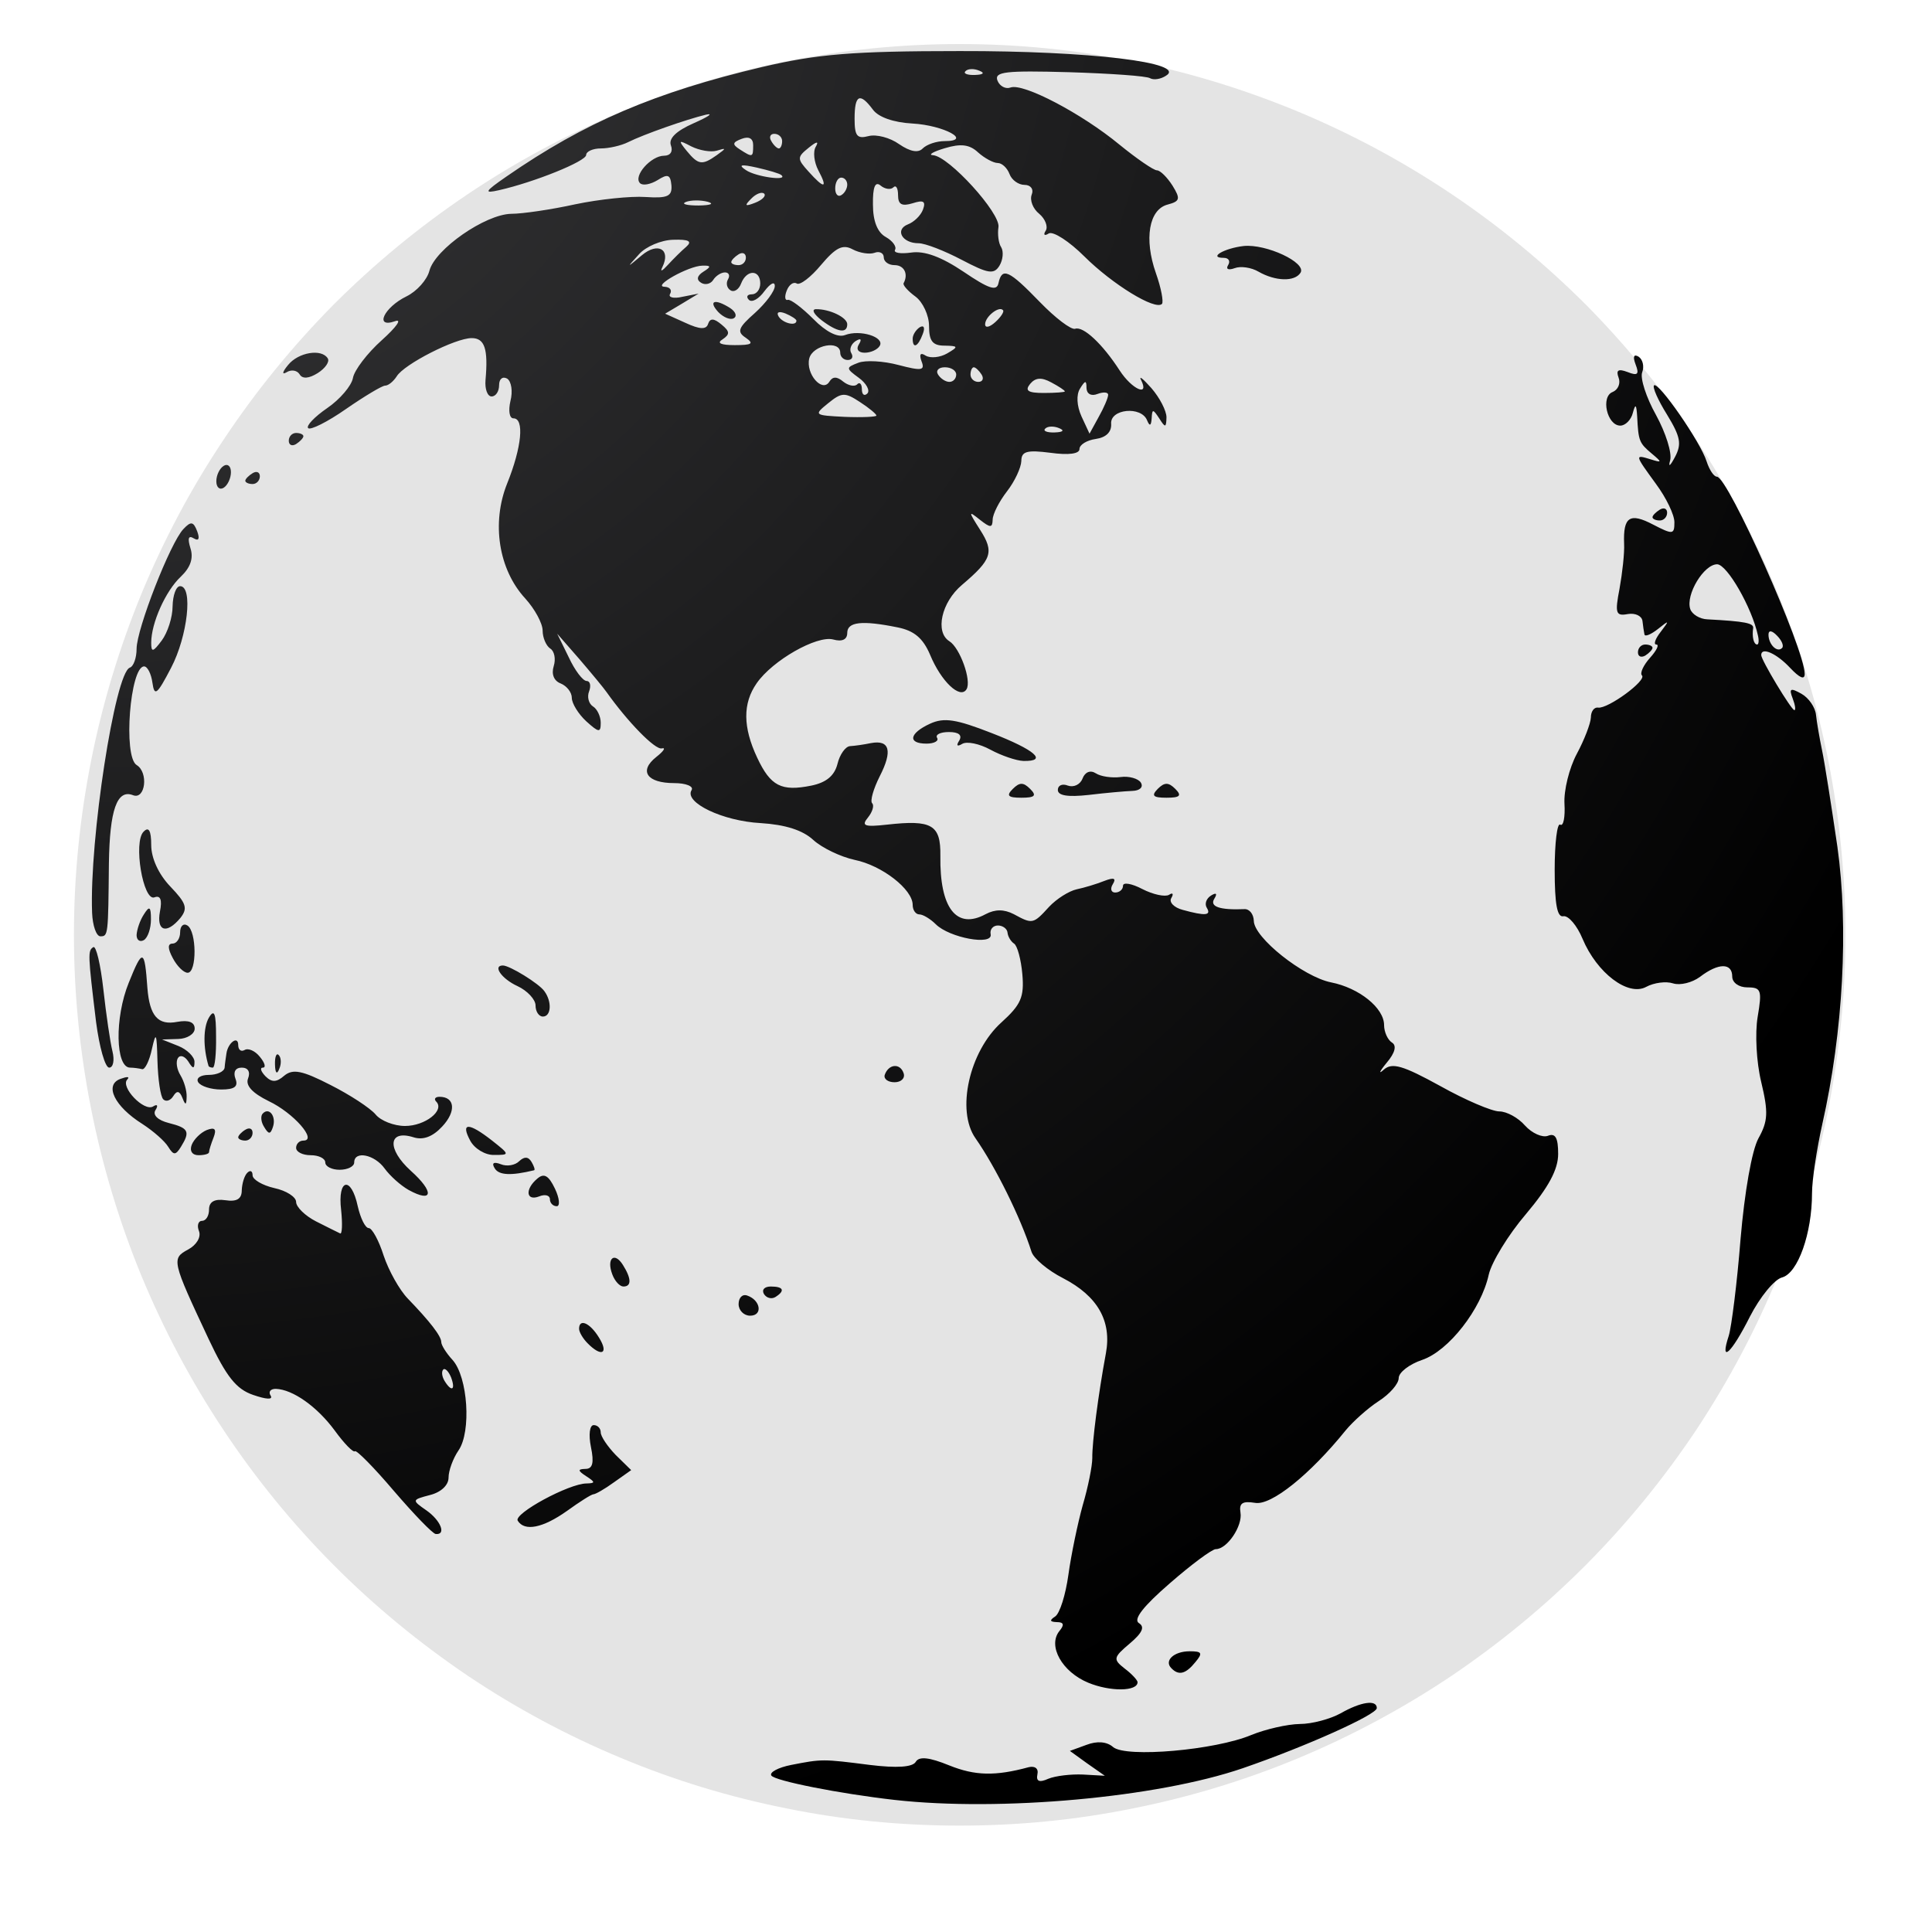 <svg xmlns="http://www.w3.org/2000/svg" xmlns:xlink="http://www.w3.org/1999/xlink" width="40" zoomAndPan="magnify" viewBox="0 0 30 30" height="40" preserveAspectRatio="xMidYMid meet" version="1.0"><defs><clipPath id="1268e7210f"><path d="M 1.129 0 L 28.707 0 L 28.707 29 L 1.129 29 Z M 1.129 0 " clip-rule="nonzero"/></clipPath><clipPath id="f4545e8011"><path d="M 1.129 0 L 28.707 0 L 28.707 29 L 1.129 29 Z M 1.129 0 " clip-rule="nonzero"/></clipPath><clipPath id="698fb9af5e"><path d="M 13.891 27.949 C 13.035 27.852 12.027 27.652 11.977 27.57 C 11.945 27.52 12.086 27.445 12.285 27.406 C 12.766 27.312 12.773 27.312 13.508 27.406 C 13.926 27.457 14.168 27.441 14.219 27.359 C 14.27 27.27 14.426 27.285 14.742 27.414 C 15.141 27.574 15.453 27.582 15.973 27.441 C 16.07 27.418 16.129 27.461 16.109 27.551 C 16.086 27.66 16.137 27.684 16.277 27.621 C 16.391 27.574 16.633 27.547 16.816 27.555 L 17.156 27.574 L 16.883 27.383 L 16.613 27.188 L 16.871 27.094 C 17.035 27.031 17.188 27.043 17.285 27.129 C 17.488 27.297 18.871 27.176 19.43 26.941 C 19.648 26.852 19.988 26.773 20.184 26.77 C 20.375 26.77 20.66 26.691 20.816 26.605 C 21.129 26.426 21.379 26.387 21.379 26.523 C 21.379 26.625 20.273 27.121 19.297 27.457 C 17.965 27.914 15.531 28.133 13.891 27.949 Z M 16.898 26.129 C 16.492 25.961 16.266 25.559 16.449 25.328 C 16.531 25.23 16.52 25.188 16.41 25.188 C 16.301 25.184 16.293 25.16 16.383 25.102 C 16.457 25.055 16.547 24.762 16.59 24.453 C 16.633 24.141 16.734 23.656 16.812 23.375 C 16.895 23.094 16.961 22.766 16.961 22.641 C 16.957 22.398 17.055 21.645 17.172 21.016 C 17.266 20.512 17.043 20.125 16.508 19.848 C 16.27 19.727 16.047 19.539 16.016 19.434 C 15.848 18.906 15.457 18.117 15.148 17.676 C 14.844 17.246 15.051 16.324 15.551 15.875 C 15.852 15.602 15.906 15.484 15.875 15.129 C 15.855 14.898 15.797 14.684 15.746 14.652 C 15.699 14.621 15.652 14.547 15.645 14.484 C 15.641 14.422 15.57 14.371 15.496 14.371 C 15.418 14.371 15.367 14.434 15.383 14.508 C 15.418 14.688 14.742 14.562 14.531 14.352 C 14.449 14.27 14.332 14.199 14.277 14.199 C 14.219 14.199 14.172 14.133 14.172 14.051 C 14.172 13.809 13.695 13.438 13.27 13.352 C 13.055 13.305 12.766 13.168 12.629 13.043 C 12.465 12.891 12.195 12.805 11.812 12.781 C 11.223 12.75 10.621 12.461 10.738 12.27 C 10.777 12.211 10.652 12.16 10.469 12.16 C 10.047 12.16 9.914 11.973 10.191 11.754 C 10.305 11.664 10.344 11.605 10.277 11.621 C 10.172 11.648 9.742 11.203 9.418 10.746 C 9.375 10.684 9.184 10.453 8.996 10.234 L 8.652 9.84 L 8.832 10.207 C 8.926 10.41 9.051 10.574 9.109 10.574 C 9.164 10.574 9.18 10.648 9.148 10.734 C 9.113 10.82 9.141 10.926 9.207 10.969 C 9.273 11.008 9.328 11.125 9.328 11.223 C 9.328 11.379 9.301 11.379 9.102 11.199 C 8.98 11.086 8.879 10.922 8.879 10.836 C 8.879 10.75 8.801 10.652 8.707 10.613 C 8.602 10.574 8.559 10.469 8.598 10.344 C 8.633 10.234 8.609 10.109 8.543 10.07 C 8.48 10.027 8.426 9.902 8.426 9.793 C 8.426 9.68 8.305 9.457 8.156 9.293 C 7.742 8.844 7.629 8.121 7.875 7.508 C 8.102 6.945 8.145 6.496 7.973 6.496 C 7.91 6.496 7.891 6.379 7.926 6.227 C 7.965 6.078 7.941 5.922 7.875 5.879 C 7.805 5.84 7.75 5.883 7.75 5.98 C 7.75 6.078 7.699 6.156 7.633 6.156 C 7.57 6.156 7.527 6.043 7.539 5.902 C 7.582 5.418 7.527 5.25 7.324 5.25 C 7.07 5.25 6.273 5.656 6.16 5.844 C 6.109 5.922 6.031 5.988 5.98 5.988 C 5.934 5.988 5.66 6.152 5.371 6.352 C 5.086 6.551 4.82 6.684 4.785 6.648 C 4.75 6.613 4.883 6.473 5.082 6.336 C 5.277 6.203 5.457 5.992 5.48 5.871 C 5.5 5.75 5.703 5.484 5.93 5.281 C 6.156 5.078 6.25 4.945 6.133 4.988 C 5.809 5.102 5.961 4.773 6.312 4.602 C 6.473 4.523 6.633 4.344 6.668 4.203 C 6.758 3.867 7.535 3.328 7.938 3.32 C 8.113 3.32 8.562 3.254 8.934 3.172 C 9.305 3.094 9.797 3.043 10.023 3.059 C 10.367 3.082 10.438 3.047 10.426 2.879 C 10.41 2.711 10.371 2.695 10.211 2.797 C 10.102 2.863 9.98 2.887 9.938 2.844 C 9.828 2.734 10.109 2.418 10.312 2.418 C 10.41 2.418 10.453 2.352 10.418 2.258 C 10.379 2.152 10.496 2.035 10.77 1.914 C 11 1.812 11.086 1.754 10.961 1.781 C 10.664 1.852 9.996 2.086 9.754 2.207 C 9.645 2.262 9.453 2.305 9.328 2.305 C 9.207 2.305 9.102 2.352 9.102 2.406 C 9.102 2.504 8.301 2.828 7.75 2.953 C 7.508 3.008 7.523 2.977 7.863 2.742 C 9.082 1.898 10.168 1.434 11.84 1.039 C 12.695 0.84 13.23 0.793 14.902 0.793 C 16.922 0.789 18.441 0.973 18.105 1.176 C 18.023 1.23 17.914 1.246 17.859 1.215 C 17.809 1.18 17.238 1.141 16.598 1.121 C 15.613 1.094 15.438 1.113 15.488 1.25 C 15.523 1.34 15.617 1.387 15.691 1.359 C 15.887 1.285 16.797 1.762 17.383 2.246 C 17.652 2.465 17.914 2.645 17.965 2.645 C 18.016 2.645 18.125 2.754 18.207 2.883 C 18.332 3.086 18.324 3.125 18.133 3.176 C 17.84 3.25 17.762 3.711 17.949 4.242 C 18.031 4.473 18.07 4.688 18.043 4.719 C 17.938 4.824 17.273 4.414 16.84 3.984 C 16.602 3.746 16.352 3.586 16.285 3.625 C 16.219 3.668 16.195 3.648 16.238 3.582 C 16.277 3.52 16.23 3.398 16.137 3.32 C 16.039 3.242 15.988 3.109 16.02 3.023 C 16.055 2.938 16.004 2.871 15.91 2.871 C 15.816 2.871 15.711 2.797 15.676 2.703 C 15.641 2.609 15.559 2.531 15.492 2.531 C 15.426 2.531 15.289 2.457 15.188 2.367 C 15.055 2.242 14.918 2.227 14.672 2.301 C 14.488 2.355 14.406 2.406 14.488 2.41 C 14.734 2.426 15.539 3.312 15.504 3.527 C 15.488 3.633 15.504 3.777 15.547 3.84 C 15.586 3.906 15.574 4.035 15.52 4.125 C 15.434 4.266 15.344 4.25 14.934 4.035 C 14.668 3.895 14.367 3.777 14.262 3.777 C 14.008 3.777 13.891 3.566 14.098 3.484 C 14.191 3.449 14.297 3.348 14.332 3.254 C 14.379 3.125 14.34 3.102 14.172 3.156 C 14.004 3.207 13.945 3.176 13.945 3.031 C 13.945 2.922 13.914 2.867 13.871 2.91 C 13.832 2.949 13.742 2.938 13.676 2.883 C 13.59 2.809 13.551 2.902 13.555 3.176 C 13.555 3.434 13.625 3.609 13.754 3.68 C 13.863 3.742 13.926 3.832 13.898 3.879 C 13.871 3.926 13.98 3.945 14.148 3.922 C 14.355 3.891 14.617 3.988 14.961 4.219 C 15.352 4.484 15.477 4.527 15.504 4.398 C 15.559 4.145 15.664 4.191 16.145 4.688 C 16.387 4.938 16.633 5.125 16.695 5.105 C 16.82 5.062 17.117 5.336 17.387 5.754 C 17.578 6.047 17.852 6.168 17.719 5.902 C 17.68 5.824 17.75 5.883 17.879 6.027 C 18.008 6.176 18.113 6.379 18.113 6.48 C 18.109 6.645 18.094 6.645 18 6.496 C 17.902 6.348 17.891 6.348 17.883 6.496 C 17.875 6.613 17.852 6.625 17.812 6.527 C 17.723 6.301 17.234 6.348 17.254 6.582 C 17.262 6.707 17.176 6.793 17.016 6.816 C 16.875 6.836 16.762 6.906 16.762 6.973 C 16.762 7.047 16.594 7.07 16.312 7.031 C 15.945 6.984 15.859 7.008 15.859 7.16 C 15.855 7.262 15.758 7.473 15.637 7.629 C 15.516 7.785 15.414 7.984 15.414 8.07 C 15.41 8.199 15.379 8.199 15.215 8.07 C 15.035 7.926 15.035 7.938 15.219 8.227 C 15.441 8.574 15.402 8.688 14.938 9.082 C 14.617 9.352 14.516 9.816 14.742 9.957 C 14.906 10.059 15.09 10.57 15.008 10.703 C 14.91 10.863 14.613 10.582 14.441 10.164 C 14.332 9.91 14.195 9.793 13.938 9.742 C 13.383 9.629 13.156 9.656 13.156 9.828 C 13.156 9.93 13.078 9.969 12.938 9.93 C 12.684 9.863 11.996 10.254 11.75 10.609 C 11.531 10.922 11.535 11.293 11.758 11.766 C 11.965 12.207 12.133 12.293 12.598 12.199 C 12.828 12.152 12.957 12.047 13.004 11.863 C 13.039 11.715 13.129 11.59 13.199 11.586 C 13.27 11.582 13.414 11.562 13.523 11.539 C 13.816 11.484 13.863 11.66 13.66 12.055 C 13.562 12.25 13.508 12.438 13.543 12.473 C 13.578 12.508 13.547 12.609 13.477 12.695 C 13.371 12.824 13.422 12.844 13.773 12.805 C 14.469 12.727 14.609 12.805 14.602 13.289 C 14.59 14.102 14.852 14.441 15.305 14.195 C 15.453 14.117 15.59 14.117 15.742 14.195 C 16.031 14.352 16.043 14.352 16.289 14.082 C 16.406 13.957 16.598 13.836 16.719 13.809 C 16.836 13.785 17.027 13.727 17.145 13.68 C 17.297 13.621 17.336 13.637 17.281 13.727 C 17.234 13.801 17.254 13.859 17.316 13.859 C 17.383 13.859 17.438 13.812 17.438 13.754 C 17.438 13.695 17.574 13.719 17.738 13.805 C 17.906 13.891 18.09 13.93 18.152 13.895 C 18.211 13.855 18.227 13.879 18.188 13.945 C 18.148 14.008 18.23 14.094 18.367 14.129 C 18.723 14.227 18.812 14.215 18.738 14.094 C 18.703 14.035 18.73 13.953 18.805 13.906 C 18.887 13.855 18.906 13.875 18.855 13.957 C 18.781 14.078 18.938 14.133 19.324 14.117 C 19.402 14.113 19.465 14.195 19.469 14.297 C 19.469 14.559 20.238 15.168 20.668 15.254 C 21.105 15.34 21.492 15.652 21.492 15.918 C 21.492 16.023 21.547 16.145 21.613 16.188 C 21.691 16.234 21.664 16.348 21.531 16.504 C 21.418 16.641 21.402 16.688 21.488 16.609 C 21.617 16.496 21.781 16.543 22.363 16.863 C 22.754 17.082 23.168 17.258 23.281 17.258 C 23.395 17.258 23.574 17.355 23.68 17.477 C 23.789 17.598 23.949 17.668 24.035 17.637 C 24.152 17.59 24.195 17.668 24.195 17.918 C 24.195 18.16 24.047 18.434 23.695 18.852 C 23.418 19.176 23.16 19.602 23.117 19.793 C 23 20.328 22.496 20.977 22.082 21.117 C 21.883 21.184 21.719 21.312 21.719 21.398 C 21.719 21.488 21.578 21.648 21.406 21.758 C 21.238 21.867 21.008 22.074 20.895 22.211 C 20.34 22.898 19.738 23.383 19.488 23.336 C 19.293 23.305 19.238 23.34 19.262 23.488 C 19.297 23.695 19.055 24.055 18.879 24.055 C 18.82 24.055 18.5 24.293 18.164 24.586 C 17.754 24.941 17.594 25.145 17.684 25.203 C 17.781 25.262 17.738 25.355 17.543 25.52 C 17.285 25.738 17.281 25.766 17.465 25.91 C 17.574 25.992 17.664 26.09 17.664 26.121 C 17.664 26.266 17.238 26.27 16.898 26.129 Z M 16.445 6.648 C 16.363 6.613 16.266 6.617 16.23 6.656 C 16.191 6.691 16.258 6.719 16.375 6.715 C 16.508 6.711 16.535 6.684 16.445 6.648 Z M 17.207 6.133 C 17.211 6.09 17.137 6.082 17.043 6.117 C 16.945 6.156 16.875 6.117 16.871 6.027 C 16.871 5.902 16.852 5.902 16.77 6.035 C 16.711 6.129 16.719 6.301 16.793 6.465 L 16.918 6.734 L 17.059 6.477 C 17.141 6.332 17.207 6.176 17.207 6.133 Z M 13.609 6.453 C 13.609 6.43 13.492 6.332 13.352 6.242 C 13.121 6.09 13.07 6.09 12.859 6.262 C 12.633 6.445 12.641 6.449 13.117 6.473 C 13.387 6.484 13.609 6.473 13.609 6.453 Z M 13.336 5.867 C 13.133 5.719 13.133 5.707 13.328 5.633 C 13.438 5.59 13.719 5.605 13.953 5.668 C 14.312 5.762 14.367 5.754 14.309 5.609 C 14.27 5.5 14.293 5.469 14.375 5.523 C 14.449 5.566 14.598 5.551 14.707 5.488 C 14.887 5.383 14.883 5.371 14.664 5.367 C 14.48 5.367 14.426 5.293 14.426 5.062 C 14.426 4.895 14.328 4.688 14.215 4.605 C 14.098 4.52 14.016 4.426 14.031 4.398 C 14.109 4.254 14.039 4.117 13.891 4.117 C 13.797 4.117 13.723 4.062 13.723 3.996 C 13.723 3.93 13.656 3.895 13.578 3.926 C 13.504 3.953 13.348 3.93 13.238 3.871 C 13.086 3.789 12.977 3.844 12.75 4.113 C 12.59 4.305 12.422 4.434 12.371 4.402 C 12.32 4.371 12.25 4.422 12.215 4.516 C 12.18 4.605 12.188 4.672 12.234 4.656 C 12.277 4.645 12.453 4.777 12.629 4.953 C 12.824 5.152 13.008 5.246 13.121 5.203 C 13.355 5.113 13.742 5.234 13.66 5.371 C 13.625 5.43 13.52 5.477 13.426 5.477 C 13.328 5.477 13.289 5.422 13.336 5.348 C 13.387 5.266 13.367 5.246 13.285 5.297 C 13.215 5.344 13.184 5.426 13.219 5.484 C 13.254 5.543 13.23 5.59 13.164 5.59 C 13.098 5.59 13.047 5.539 13.047 5.477 C 13.047 5.277 12.621 5.355 12.566 5.566 C 12.508 5.805 12.77 6.105 12.879 5.926 C 12.93 5.844 12.996 5.844 13.094 5.926 C 13.172 5.988 13.27 6.008 13.309 5.969 C 13.348 5.926 13.383 5.961 13.383 6.043 C 13.383 6.129 13.422 6.156 13.469 6.109 C 13.512 6.062 13.453 5.953 13.336 5.867 Z M 14.172 5.258 C 14.172 5.199 14.223 5.121 14.281 5.082 C 14.348 5.043 14.367 5.09 14.328 5.188 C 14.254 5.387 14.172 5.422 14.172 5.258 Z M 12.758 4.973 C 12.637 4.879 12.598 4.805 12.668 4.801 C 12.883 4.797 13.156 4.93 13.156 5.035 C 13.156 5.184 13.004 5.16 12.758 4.973 Z M 16.535 6.078 C 16.535 6.062 16.441 6 16.324 5.938 C 16.172 5.855 16.078 5.863 15.996 5.961 C 15.91 6.066 15.961 6.102 16.207 6.102 C 16.391 6.102 16.535 6.09 16.535 6.078 Z M 14.848 5.816 C 14.848 5.754 14.77 5.703 14.672 5.703 C 14.574 5.703 14.527 5.754 14.566 5.816 C 14.605 5.879 14.684 5.93 14.742 5.93 C 14.801 5.93 14.848 5.879 14.848 5.816 Z M 15.242 5.816 C 15.203 5.754 15.148 5.703 15.121 5.703 C 15.094 5.703 15.07 5.754 15.07 5.816 C 15.07 5.879 15.125 5.93 15.191 5.93 C 15.258 5.93 15.281 5.879 15.242 5.816 Z M 11.582 5.246 C 11.438 5.152 11.461 5.09 11.723 4.859 C 11.891 4.707 12.031 4.52 12.031 4.441 C 12.031 4.363 11.961 4.402 11.871 4.52 C 11.785 4.641 11.676 4.703 11.629 4.656 C 11.582 4.609 11.602 4.57 11.676 4.57 C 11.746 4.57 11.805 4.496 11.805 4.402 C 11.805 4.184 11.594 4.18 11.508 4.402 C 11.473 4.496 11.398 4.543 11.344 4.508 C 11.285 4.473 11.27 4.395 11.305 4.336 C 11.34 4.277 11.316 4.23 11.258 4.23 C 11.195 4.23 11.113 4.285 11.074 4.348 C 11.035 4.41 10.949 4.43 10.887 4.391 C 10.809 4.344 10.824 4.281 10.922 4.219 C 11.047 4.141 11.043 4.121 10.906 4.125 C 10.691 4.129 10.121 4.449 10.32 4.453 C 10.402 4.457 10.438 4.504 10.406 4.562 C 10.371 4.617 10.457 4.641 10.594 4.609 L 10.848 4.559 L 10.59 4.715 L 10.328 4.871 L 10.641 5.012 C 10.867 5.117 10.969 5.121 10.996 5.027 C 11.027 4.938 11.086 4.941 11.203 5.039 C 11.336 5.148 11.336 5.191 11.219 5.27 C 11.125 5.328 11.191 5.359 11.41 5.359 C 11.676 5.359 11.711 5.336 11.582 5.246 Z M 11.152 4.844 C 10.992 4.668 11.102 4.633 11.34 4.785 C 11.422 4.84 11.449 4.91 11.395 4.941 C 11.344 4.973 11.234 4.93 11.152 4.844 Z M 15.574 4.816 C 15.512 4.746 15.297 4.918 15.297 5.035 C 15.297 5.098 15.367 5.082 15.457 5 C 15.543 4.922 15.598 4.836 15.574 4.816 Z M 12.367 4.98 C 12.367 4.957 12.289 4.906 12.195 4.867 C 12.094 4.828 12.051 4.848 12.09 4.914 C 12.156 5.02 12.367 5.07 12.367 4.98 Z M 10.656 3.832 C 10.754 3.746 10.695 3.715 10.453 3.723 C 10.27 3.727 10.027 3.828 9.922 3.949 C 9.727 4.164 9.727 4.164 9.965 3.965 C 10.215 3.754 10.422 3.871 10.285 4.148 C 10.246 4.227 10.281 4.211 10.367 4.117 C 10.453 4.023 10.582 3.895 10.656 3.832 Z M 11.582 4 C 11.582 3.934 11.531 3.91 11.469 3.949 C 11.406 3.988 11.355 4.043 11.355 4.07 C 11.355 4.098 11.406 4.117 11.469 4.117 C 11.531 4.117 11.582 4.066 11.582 4 Z M 10.988 3.133 C 10.879 3.105 10.727 3.105 10.648 3.137 C 10.574 3.168 10.664 3.191 10.848 3.191 C 11.035 3.188 11.098 3.164 10.988 3.133 Z M 11.867 3.008 C 11.832 2.973 11.738 3.008 11.664 3.086 C 11.555 3.195 11.566 3.211 11.727 3.148 C 11.836 3.105 11.898 3.043 11.867 3.008 Z M 13.156 2.867 C 13.156 2.809 13.117 2.758 13.062 2.758 C 13.012 2.758 12.969 2.832 12.969 2.926 C 12.969 3.016 13.012 3.062 13.062 3.031 C 13.117 3 13.156 2.926 13.156 2.867 Z M 12.707 2.645 C 12.641 2.52 12.621 2.352 12.668 2.277 C 12.719 2.188 12.68 2.195 12.559 2.293 C 12.375 2.441 12.375 2.465 12.555 2.664 C 12.801 2.938 12.859 2.93 12.707 2.645 Z M 12.133 2.719 C 12.109 2.695 11.938 2.645 11.75 2.602 C 11.504 2.547 11.457 2.559 11.582 2.641 C 11.734 2.746 12.246 2.816 12.133 2.719 Z M 11.129 2.41 C 11.281 2.301 11.281 2.293 11.129 2.34 C 11.039 2.367 10.859 2.336 10.734 2.273 C 10.535 2.168 10.527 2.176 10.664 2.344 C 10.844 2.562 10.902 2.57 11.129 2.41 Z M 11.695 2.254 C 11.695 2.148 11.629 2.113 11.516 2.156 C 11.371 2.211 11.367 2.242 11.488 2.32 C 11.688 2.449 11.695 2.445 11.695 2.254 Z M 14.668 2.191 C 15.109 2.191 14.656 1.945 14.168 1.918 C 13.875 1.902 13.641 1.82 13.555 1.703 C 13.352 1.43 13.27 1.469 13.27 1.844 C 13.27 2.113 13.309 2.16 13.488 2.113 C 13.609 2.082 13.82 2.137 13.961 2.238 C 14.133 2.355 14.258 2.379 14.328 2.305 C 14.391 2.242 14.543 2.191 14.668 2.191 Z M 12.145 2.191 C 12.145 2.129 12.09 2.078 12.023 2.078 C 11.961 2.078 11.938 2.129 11.977 2.191 C 12.012 2.254 12.066 2.305 12.094 2.305 C 12.121 2.305 12.145 2.254 12.145 2.191 Z M 15.207 1.098 C 15.125 1.062 15.027 1.066 14.992 1.105 C 14.953 1.141 15.02 1.168 15.137 1.164 C 15.27 1.16 15.297 1.133 15.207 1.098 Z M 18.191 25.906 C 18.07 25.789 18.227 25.641 18.473 25.641 C 18.664 25.641 18.68 25.668 18.562 25.809 C 18.414 25.992 18.305 26.023 18.191 25.906 Z M 6.117 23.152 C 5.809 22.789 5.535 22.512 5.512 22.535 C 5.484 22.559 5.344 22.414 5.199 22.215 C 4.926 21.844 4.547 21.574 4.281 21.566 C 4.199 21.566 4.164 21.613 4.203 21.672 C 4.242 21.738 4.133 21.73 3.93 21.66 C 3.668 21.57 3.516 21.379 3.238 20.789 C 2.668 19.574 2.66 19.543 2.922 19.402 C 3.051 19.332 3.125 19.211 3.09 19.117 C 3.055 19.031 3.078 18.957 3.137 18.957 C 3.199 18.957 3.246 18.879 3.246 18.781 C 3.246 18.66 3.332 18.613 3.5 18.637 C 3.676 18.664 3.754 18.617 3.754 18.484 C 3.758 18.379 3.793 18.258 3.84 18.211 C 3.887 18.164 3.922 18.184 3.922 18.25 C 3.922 18.316 4.074 18.406 4.262 18.449 C 4.445 18.488 4.598 18.586 4.598 18.664 C 4.598 18.742 4.738 18.879 4.906 18.965 C 5.078 19.051 5.246 19.137 5.281 19.152 C 5.312 19.172 5.32 19.008 5.297 18.789 C 5.238 18.301 5.453 18.254 5.555 18.73 C 5.598 18.918 5.672 19.07 5.727 19.07 C 5.777 19.07 5.883 19.262 5.957 19.496 C 6.035 19.73 6.203 20.031 6.332 20.164 C 6.672 20.516 6.852 20.746 6.852 20.84 C 6.852 20.887 6.93 21.012 7.027 21.117 C 7.266 21.383 7.32 22.23 7.121 22.52 C 7.035 22.645 6.965 22.836 6.965 22.945 C 6.965 23.062 6.848 23.172 6.676 23.215 C 6.395 23.289 6.391 23.293 6.621 23.453 C 6.844 23.609 6.934 23.836 6.766 23.82 C 6.719 23.816 6.43 23.516 6.117 23.152 Z M 7.004 21.387 C 6.965 21.293 6.91 21.238 6.883 21.266 C 6.852 21.297 6.863 21.375 6.902 21.441 C 7.012 21.621 7.078 21.586 7.004 21.387 Z M 8.039 23.613 C 7.973 23.504 8.836 23.035 9.109 23.035 C 9.246 23.031 9.246 23.016 9.102 22.922 C 8.969 22.836 8.969 22.812 9.09 22.809 C 9.203 22.809 9.227 22.715 9.176 22.469 C 9.137 22.277 9.156 22.129 9.219 22.129 C 9.281 22.129 9.328 22.18 9.328 22.242 C 9.328 22.305 9.434 22.461 9.562 22.594 L 9.801 22.828 L 9.535 23.016 C 9.391 23.121 9.246 23.203 9.215 23.203 C 9.184 23.203 9 23.32 8.805 23.461 C 8.43 23.727 8.145 23.785 8.039 23.613 Z M 9.125 20.859 C 9.051 20.785 8.992 20.684 8.992 20.633 C 8.992 20.469 9.16 20.539 9.301 20.77 C 9.457 21.02 9.34 21.078 9.125 20.859 Z M 26.844 20.742 C 26.887 20.602 26.973 19.926 27.027 19.242 C 27.09 18.504 27.203 17.863 27.305 17.676 C 27.453 17.41 27.461 17.273 27.348 16.801 C 27.273 16.492 27.25 16.043 27.293 15.789 C 27.363 15.375 27.348 15.332 27.133 15.332 C 27 15.332 26.898 15.258 26.898 15.164 C 26.898 14.949 26.684 14.949 26.398 15.168 C 26.277 15.258 26.09 15.305 25.98 15.27 C 25.871 15.234 25.684 15.258 25.562 15.324 C 25.281 15.477 24.797 15.109 24.574 14.578 C 24.488 14.371 24.355 14.215 24.277 14.227 C 24.18 14.25 24.141 14.043 24.141 13.504 C 24.141 13.09 24.18 12.773 24.227 12.805 C 24.277 12.836 24.305 12.688 24.293 12.48 C 24.281 12.273 24.367 11.926 24.484 11.707 C 24.602 11.488 24.699 11.234 24.703 11.141 C 24.703 11.047 24.754 10.977 24.816 10.988 C 24.969 11.008 25.574 10.566 25.496 10.488 C 25.461 10.453 25.52 10.328 25.621 10.215 C 25.723 10.102 25.77 10.008 25.719 10.008 C 25.672 10.008 25.703 9.918 25.789 9.809 C 25.926 9.629 25.922 9.625 25.746 9.766 C 25.637 9.852 25.543 9.891 25.535 9.852 C 25.527 9.812 25.512 9.719 25.504 9.641 C 25.492 9.562 25.391 9.516 25.277 9.535 C 25.09 9.57 25.074 9.523 25.148 9.141 C 25.191 8.902 25.227 8.586 25.219 8.441 C 25.203 8.023 25.309 7.957 25.668 8.145 C 25.977 8.305 26 8.301 26 8.109 C 26 7.992 25.871 7.727 25.715 7.516 C 25.383 7.059 25.379 7.055 25.633 7.133 C 25.809 7.188 25.812 7.18 25.648 7.043 C 25.453 6.879 25.441 6.848 25.422 6.469 C 25.41 6.277 25.395 6.262 25.355 6.41 C 25.328 6.52 25.238 6.609 25.16 6.609 C 24.953 6.609 24.852 6.156 25.043 6.086 C 25.125 6.051 25.168 5.953 25.133 5.863 C 25.09 5.746 25.129 5.723 25.273 5.777 C 25.43 5.84 25.457 5.812 25.398 5.66 C 25.352 5.539 25.367 5.492 25.445 5.539 C 25.508 5.582 25.535 5.688 25.5 5.781 C 25.465 5.871 25.562 6.172 25.715 6.445 C 25.867 6.723 25.965 7.035 25.934 7.148 C 25.902 7.262 25.934 7.238 26.008 7.098 C 26.117 6.895 26.094 6.781 25.887 6.441 C 25.746 6.215 25.656 6.012 25.684 5.984 C 25.75 5.918 26.406 6.863 26.5 7.164 C 26.543 7.297 26.613 7.402 26.66 7.402 C 26.832 7.402 28.023 10.078 28.023 10.465 C 28.023 10.562 27.945 10.527 27.797 10.371 C 27.59 10.148 27.348 10.039 27.348 10.172 C 27.348 10.25 27.816 11.027 27.863 11.027 C 27.887 11.027 27.875 10.945 27.836 10.844 C 27.777 10.691 27.801 10.676 27.973 10.773 C 28.086 10.836 28.188 10.984 28.199 11.102 C 28.211 11.215 28.254 11.465 28.293 11.652 C 28.332 11.836 28.438 12.512 28.531 13.148 C 28.707 14.402 28.621 16.02 28.297 17.453 C 28.211 17.84 28.137 18.32 28.137 18.527 C 28.137 19.152 27.918 19.77 27.672 19.836 C 27.551 19.867 27.328 20.141 27.172 20.445 C 26.883 21.02 26.699 21.184 26.844 20.742 Z M 27.594 9.871 C 27.516 9.789 27.461 9.781 27.461 9.855 C 27.461 10.004 27.594 10.141 27.672 10.062 C 27.703 10.031 27.668 9.945 27.594 9.871 Z M 27.297 9.867 C 27.203 9.434 26.82 8.766 26.664 8.762 C 26.457 8.762 26.172 9.234 26.246 9.457 C 26.273 9.539 26.395 9.613 26.512 9.617 C 27.098 9.648 27.234 9.676 27.223 9.754 C 27.203 9.883 27.23 10.008 27.285 10.008 C 27.309 10.008 27.316 9.945 27.297 9.867 Z M 11.469 20.25 C 11.469 20.152 11.527 20.09 11.602 20.117 C 11.812 20.188 11.848 20.43 11.648 20.43 C 11.551 20.43 11.469 20.348 11.469 20.25 Z M 11.863 20.094 C 11.824 20.027 11.871 19.977 11.969 19.977 C 12.168 19.977 12.195 20.043 12.039 20.141 C 11.98 20.176 11.902 20.156 11.863 20.094 Z M 9.508 19.789 C 9.414 19.543 9.539 19.43 9.672 19.641 C 9.805 19.852 9.809 19.977 9.68 19.977 C 9.625 19.977 9.547 19.895 9.508 19.789 Z M 8.539 18.621 C 8.539 18.562 8.465 18.539 8.371 18.578 C 8.168 18.656 8.148 18.465 8.344 18.301 C 8.449 18.211 8.52 18.254 8.617 18.457 C 8.688 18.605 8.699 18.73 8.645 18.73 C 8.586 18.73 8.539 18.68 8.539 18.621 Z M 6.344 18.477 C 6.219 18.406 6.055 18.258 5.973 18.145 C 5.816 17.926 5.5 17.863 5.5 18.051 C 5.5 18.113 5.398 18.164 5.273 18.164 C 5.152 18.164 5.051 18.113 5.051 18.051 C 5.051 17.988 4.949 17.938 4.824 17.938 C 4.699 17.938 4.598 17.887 4.598 17.824 C 4.598 17.762 4.648 17.711 4.711 17.711 C 4.934 17.711 4.559 17.281 4.172 17.098 C 3.918 16.973 3.809 16.855 3.852 16.746 C 3.891 16.645 3.852 16.578 3.754 16.578 C 3.656 16.578 3.617 16.645 3.656 16.75 C 3.703 16.871 3.645 16.918 3.434 16.918 C 3.277 16.918 3.117 16.867 3.078 16.805 C 3.039 16.742 3.113 16.691 3.242 16.691 C 3.367 16.691 3.48 16.641 3.488 16.578 C 3.492 16.516 3.508 16.418 3.516 16.359 C 3.539 16.191 3.699 16.074 3.699 16.227 C 3.699 16.301 3.742 16.336 3.797 16.305 C 3.852 16.27 3.961 16.316 4.035 16.41 C 4.113 16.504 4.133 16.578 4.082 16.578 C 4.031 16.578 4.051 16.637 4.121 16.711 C 4.219 16.809 4.293 16.809 4.414 16.703 C 4.547 16.594 4.691 16.621 5.133 16.848 C 5.434 17 5.75 17.207 5.832 17.305 C 5.91 17.402 6.117 17.484 6.289 17.484 C 6.602 17.484 6.91 17.242 6.773 17.105 C 6.734 17.066 6.758 17.031 6.824 17.031 C 7.066 17.031 7.086 17.258 6.867 17.492 C 6.719 17.652 6.57 17.707 6.422 17.66 C 6.027 17.535 6.004 17.84 6.379 18.18 C 6.746 18.508 6.727 18.688 6.344 18.477 Z M 7.684 18.145 C 7.629 18.059 7.664 18.035 7.777 18.078 C 7.871 18.117 8 18.094 8.062 18.031 C 8.141 17.957 8.203 17.957 8.254 18.043 C 8.293 18.109 8.312 18.168 8.293 18.172 C 7.938 18.258 7.75 18.25 7.684 18.145 Z M 2.613 17.809 C 2.559 17.719 2.379 17.562 2.211 17.453 C 1.777 17.18 1.617 16.848 1.867 16.754 C 1.973 16.715 2.02 16.715 1.977 16.762 C 1.863 16.875 2.238 17.27 2.379 17.18 C 2.441 17.141 2.461 17.164 2.414 17.238 C 2.367 17.312 2.449 17.395 2.621 17.438 C 2.93 17.516 2.957 17.57 2.809 17.809 C 2.727 17.941 2.695 17.941 2.613 17.809 Z M 2.977 17.777 C 3.012 17.688 3.117 17.586 3.211 17.547 C 3.336 17.5 3.367 17.531 3.316 17.664 C 3.277 17.762 3.246 17.863 3.246 17.891 C 3.246 17.918 3.172 17.938 3.082 17.938 C 2.984 17.938 2.941 17.871 2.977 17.777 Z M 7.301 17.711 C 7.148 17.426 7.277 17.426 7.641 17.711 C 7.918 17.93 7.918 17.934 7.672 17.934 C 7.535 17.938 7.367 17.836 7.301 17.711 Z M 3.699 17.66 C 3.699 17.633 3.75 17.578 3.809 17.543 C 3.871 17.504 3.922 17.523 3.922 17.59 C 3.922 17.656 3.871 17.711 3.809 17.711 C 3.75 17.711 3.699 17.688 3.699 17.66 Z M 4.102 17.5 C 4.051 17.422 4.043 17.324 4.082 17.289 C 4.18 17.188 4.293 17.336 4.238 17.5 C 4.199 17.617 4.172 17.617 4.102 17.5 Z M 2.535 17.07 C 2.492 17.027 2.453 16.762 2.445 16.473 C 2.434 16.039 2.422 16.008 2.359 16.289 C 2.32 16.473 2.25 16.613 2.207 16.602 C 2.16 16.59 2.074 16.578 2.02 16.578 C 1.793 16.578 1.777 15.805 2 15.258 C 2.215 14.723 2.246 14.73 2.289 15.344 C 2.324 15.777 2.453 15.926 2.754 15.867 C 2.93 15.836 3.023 15.871 3.023 15.973 C 3.023 16.055 2.906 16.129 2.77 16.133 L 2.516 16.141 L 2.77 16.242 C 2.906 16.297 3.02 16.41 3.02 16.488 C 3.02 16.602 2.996 16.602 2.922 16.48 C 2.867 16.398 2.797 16.375 2.762 16.43 C 2.727 16.488 2.746 16.605 2.801 16.695 C 2.859 16.789 2.902 16.938 2.898 17.031 C 2.895 17.164 2.879 17.168 2.832 17.047 C 2.789 16.938 2.746 16.93 2.691 17.02 C 2.648 17.09 2.578 17.113 2.535 17.07 Z M 13.738 16.691 C 13.797 16.52 13.977 16.504 14.031 16.664 C 14.059 16.742 13.992 16.805 13.891 16.805 C 13.789 16.805 13.719 16.754 13.738 16.691 Z M 4.27 16.531 C 4.266 16.41 4.293 16.344 4.328 16.383 C 4.367 16.422 4.371 16.52 4.336 16.598 C 4.301 16.691 4.273 16.664 4.27 16.531 Z M 1.492 15.871 C 1.363 14.809 1.363 14.762 1.449 14.707 C 1.492 14.68 1.562 14.977 1.605 15.363 C 1.648 15.75 1.711 16.184 1.746 16.324 C 1.781 16.465 1.758 16.578 1.695 16.578 C 1.633 16.578 1.543 16.262 1.492 15.871 Z M 3.238 16.551 C 3.152 16.262 3.156 15.957 3.242 15.805 C 3.328 15.66 3.355 15.73 3.355 16.098 C 3.359 16.363 3.336 16.578 3.305 16.578 C 3.273 16.578 3.242 16.566 3.238 16.551 Z M 8.316 15.613 C 8.316 15.52 8.188 15.383 8.035 15.312 C 7.789 15.199 7.645 14.992 7.809 14.992 C 7.914 14.992 8.371 15.273 8.453 15.391 C 8.574 15.555 8.559 15.785 8.43 15.785 C 8.367 15.785 8.316 15.707 8.316 15.613 Z M 2.684 14.879 C 2.602 14.727 2.602 14.652 2.68 14.652 C 2.742 14.652 2.797 14.574 2.797 14.477 C 2.797 14.379 2.848 14.332 2.91 14.371 C 3.055 14.461 3.059 15.105 2.914 15.105 C 2.852 15.105 2.75 15.004 2.684 14.879 Z M 2.121 14.52 C 2.125 14.438 2.172 14.293 2.234 14.199 C 2.32 14.062 2.344 14.074 2.344 14.277 C 2.344 14.414 2.297 14.559 2.234 14.598 C 2.172 14.633 2.121 14.598 2.121 14.52 Z M 1.43 14.172 C 1.387 13.039 1.785 10.449 2.016 10.367 C 2.074 10.348 2.121 10.215 2.121 10.074 C 2.121 9.77 2.645 8.426 2.848 8.215 C 2.965 8.09 3.004 8.098 3.062 8.25 C 3.105 8.367 3.086 8.406 3.008 8.359 C 2.926 8.309 2.91 8.359 2.957 8.512 C 3.008 8.668 2.957 8.812 2.809 8.953 C 2.57 9.176 2.348 9.676 2.348 9.98 C 2.348 10.133 2.375 10.129 2.512 9.945 C 2.602 9.824 2.68 9.586 2.68 9.414 C 2.684 9.242 2.734 9.102 2.797 9.102 C 3 9.102 2.914 9.879 2.656 10.371 C 2.438 10.789 2.398 10.82 2.367 10.602 C 2.348 10.461 2.289 10.348 2.238 10.348 C 2.02 10.348 1.91 11.746 2.121 11.879 C 2.309 11.992 2.258 12.422 2.066 12.348 C 1.816 12.25 1.703 12.578 1.691 13.406 C 1.68 14.523 1.68 14.539 1.559 14.539 C 1.496 14.539 1.438 14.375 1.43 14.172 Z M 2.484 14.152 C 2.52 13.973 2.492 13.898 2.398 13.934 C 2.223 14 2.066 13.074 2.23 12.914 C 2.309 12.832 2.348 12.895 2.348 13.121 C 2.348 13.324 2.461 13.574 2.645 13.766 C 2.895 14.027 2.918 14.105 2.801 14.254 C 2.586 14.512 2.426 14.461 2.484 14.152 Z M 15.727 12.25 C 15.832 12.145 15.891 12.145 15.996 12.25 C 16.102 12.355 16.07 12.387 15.859 12.387 C 15.652 12.387 15.621 12.355 15.727 12.25 Z M 16.426 12.266 C 16.426 12.195 16.496 12.164 16.582 12.199 C 16.672 12.23 16.773 12.184 16.809 12.09 C 16.848 11.988 16.93 11.953 17.016 12.008 C 17.094 12.059 17.266 12.082 17.398 12.066 C 17.531 12.047 17.676 12.09 17.715 12.152 C 17.758 12.223 17.699 12.277 17.586 12.281 C 17.473 12.285 17.168 12.312 16.902 12.344 C 16.582 12.379 16.426 12.355 16.426 12.266 Z M 17.977 12.25 C 18.082 12.145 18.145 12.145 18.25 12.25 C 18.355 12.355 18.324 12.387 18.113 12.387 C 17.902 12.387 17.875 12.355 17.977 12.25 Z M 15.379 11.641 C 15.207 11.547 15.012 11.508 14.941 11.551 C 14.863 11.598 14.844 11.578 14.895 11.5 C 14.945 11.414 14.887 11.367 14.734 11.367 C 14.605 11.367 14.52 11.406 14.551 11.457 C 14.582 11.504 14.508 11.547 14.387 11.547 C 14.09 11.547 14.117 11.387 14.441 11.238 C 14.66 11.137 14.848 11.168 15.398 11.383 C 16.074 11.645 16.277 11.824 15.891 11.816 C 15.781 11.812 15.551 11.734 15.379 11.641 Z M 25.434 10.129 C 25.434 10.062 25.484 10.008 25.547 10.008 C 25.609 10.008 25.66 10.031 25.66 10.059 C 25.66 10.086 25.609 10.141 25.547 10.18 C 25.484 10.215 25.434 10.195 25.434 10.129 Z M 25.66 8.031 C 25.66 8.004 25.711 7.953 25.773 7.914 C 25.836 7.875 25.887 7.898 25.887 7.961 C 25.887 8.027 25.836 8.082 25.773 8.082 C 25.711 8.082 25.66 8.059 25.66 8.031 Z M 3.359 7.473 C 3.359 7.379 3.41 7.273 3.473 7.234 C 3.535 7.195 3.586 7.238 3.586 7.332 C 3.586 7.426 3.535 7.535 3.473 7.574 C 3.41 7.613 3.359 7.566 3.359 7.473 Z M 3.809 7.465 C 3.809 7.438 3.859 7.387 3.922 7.348 C 3.984 7.309 4.035 7.332 4.035 7.395 C 4.035 7.461 3.984 7.516 3.922 7.516 C 3.859 7.516 3.809 7.492 3.809 7.465 Z M 4.484 6.844 C 4.484 6.777 4.535 6.723 4.598 6.723 C 4.66 6.723 4.711 6.746 4.711 6.773 C 4.711 6.801 4.66 6.855 4.598 6.895 C 4.535 6.934 4.484 6.91 4.484 6.844 Z M 4.652 5.812 C 4.613 5.75 4.523 5.734 4.449 5.781 C 4.375 5.824 4.383 5.777 4.473 5.668 C 4.633 5.469 4.996 5.41 5.09 5.566 C 5.121 5.617 5.051 5.719 4.934 5.793 C 4.797 5.879 4.695 5.887 4.652 5.812 Z M 19.543 4.219 C 19.43 4.152 19.262 4.129 19.172 4.164 C 19.074 4.199 19.031 4.18 19.07 4.117 C 19.109 4.055 19.078 4.004 19.004 4.004 C 18.754 4.004 19.008 3.855 19.312 3.82 C 19.664 3.785 20.289 4.078 20.195 4.234 C 20.105 4.379 19.801 4.367 19.543 4.219 Z M 19.543 4.219 " clip-rule="nonzero"/></clipPath><radialGradient gradientTransform="matrix(1, 0, 0, 1, -26.074, -20.428)" gradientUnits="userSpaceOnUse" r="31.636" cx="27.882" id="a7835fe219" cy="18.721" fx="27.882" fy="18.721"><stop stop-opacity="1" stop-color="rgb(22.522%, 22.522%, 23.315%)" offset="0"/><stop stop-opacity="1" stop-color="rgb(22.211%, 22.211%, 22.993%)" offset="0.016"/><stop stop-opacity="1" stop-color="rgb(21.945%, 21.945%, 22.719%)" offset="0.027"/><stop stop-opacity="1" stop-color="rgb(21.68%, 21.68%, 22.443%)" offset="0.039"/><stop stop-opacity="1" stop-color="rgb(21.413%, 21.413%, 22.168%)" offset="0.051"/><stop stop-opacity="1" stop-color="rgb(21.147%, 21.147%, 21.892%)" offset="0.062"/><stop stop-opacity="1" stop-color="rgb(20.882%, 20.882%, 21.617%)" offset="0.074"/><stop stop-opacity="1" stop-color="rgb(20.615%, 20.615%, 21.341%)" offset="0.086"/><stop stop-opacity="1" stop-color="rgb(20.349%, 20.349%, 21.066%)" offset="0.098"/><stop stop-opacity="1" stop-color="rgb(20.084%, 20.084%, 20.792%)" offset="0.109"/><stop stop-opacity="1" stop-color="rgb(19.817%, 19.817%, 20.515%)" offset="0.121"/><stop stop-opacity="1" stop-color="rgb(19.551%, 19.551%, 20.241%)" offset="0.133"/><stop stop-opacity="1" stop-color="rgb(19.286%, 19.286%, 19.965%)" offset="0.145"/><stop stop-opacity="1" stop-color="rgb(19.019%, 19.019%, 19.69%)" offset="0.156"/><stop stop-opacity="1" stop-color="rgb(18.753%, 18.753%, 19.414%)" offset="0.168"/><stop stop-opacity="1" stop-color="rgb(18.488%, 18.488%, 19.139%)" offset="0.18"/><stop stop-opacity="1" stop-color="rgb(18.221%, 18.221%, 18.863%)" offset="0.191"/><stop stop-opacity="1" stop-color="rgb(17.955%, 17.955%, 18.588%)" offset="0.203"/><stop stop-opacity="1" stop-color="rgb(17.69%, 17.69%, 18.312%)" offset="0.215"/><stop stop-opacity="1" stop-color="rgb(17.422%, 17.422%, 18.037%)" offset="0.227"/><stop stop-opacity="1" stop-color="rgb(17.157%, 17.157%, 17.761%)" offset="0.238"/><stop stop-opacity="1" stop-color="rgb(16.891%, 16.891%, 17.487%)" offset="0.25"/><stop stop-opacity="1" stop-color="rgb(16.669%, 16.669%, 17.256%)" offset="0.262"/><stop stop-opacity="1" stop-color="rgb(16.492%, 16.492%, 17.073%)" offset="0.27"/><stop stop-opacity="1" stop-color="rgb(16.315%, 16.315%, 16.89%)" offset="0.277"/><stop stop-opacity="1" stop-color="rgb(16.138%, 16.138%, 16.705%)" offset="0.285"/><stop stop-opacity="1" stop-color="rgb(15.961%, 15.961%, 16.522%)" offset="0.293"/><stop stop-opacity="1" stop-color="rgb(15.782%, 15.782%, 16.339%)" offset="0.301"/><stop stop-opacity="1" stop-color="rgb(15.605%, 15.605%, 16.156%)" offset="0.309"/><stop stop-opacity="1" stop-color="rgb(15.428%, 15.428%, 15.971%)" offset="0.316"/><stop stop-opacity="1" stop-color="rgb(15.251%, 15.251%, 15.788%)" offset="0.324"/><stop stop-opacity="1" stop-color="rgb(15.073%, 15.073%, 15.605%)" offset="0.332"/><stop stop-opacity="1" stop-color="rgb(14.896%, 14.896%, 15.421%)" offset="0.34"/><stop stop-opacity="1" stop-color="rgb(14.719%, 14.719%, 15.237%)" offset="0.348"/><stop stop-opacity="1" stop-color="rgb(14.542%, 14.542%, 15.054%)" offset="0.355"/><stop stop-opacity="1" stop-color="rgb(14.365%, 14.365%, 14.87%)" offset="0.363"/><stop stop-opacity="1" stop-color="rgb(14.186%, 14.186%, 14.687%)" offset="0.371"/><stop stop-opacity="1" stop-color="rgb(13.921%, 13.921%, 14.41%)" offset="0.379"/><stop stop-opacity="1" stop-color="rgb(13.565%, 13.565%, 14.044%)" offset="0.395"/><stop stop-opacity="1" stop-color="rgb(13.211%, 13.211%, 13.676%)" offset="0.41"/><stop stop-opacity="1" stop-color="rgb(12.857%, 12.857%, 13.309%)" offset="0.426"/><stop stop-opacity="1" stop-color="rgb(12.502%, 12.502%, 12.943%)" offset="0.441"/><stop stop-opacity="1" stop-color="rgb(12.148%, 12.148%, 12.575%)" offset="0.457"/><stop stop-opacity="1" stop-color="rgb(11.792%, 11.792%, 12.207%)" offset="0.473"/><stop stop-opacity="1" stop-color="rgb(11.438%, 11.438%, 11.841%)" offset="0.488"/><stop stop-opacity="1" stop-color="rgb(11.127%, 11.127%, 11.519%)" offset="0.504"/><stop stop-opacity="1" stop-color="rgb(10.861%, 10.861%, 11.244%)" offset="0.516"/><stop stop-opacity="1" stop-color="rgb(10.596%, 10.596%, 10.968%)" offset="0.527"/><stop stop-opacity="1" stop-color="rgb(10.329%, 10.329%, 10.693%)" offset="0.539"/><stop stop-opacity="1" stop-color="rgb(10.063%, 10.063%, 10.417%)" offset="0.551"/><stop stop-opacity="1" stop-color="rgb(9.798%, 9.798%, 10.143%)" offset="0.562"/><stop stop-opacity="1" stop-color="rgb(9.531%, 9.531%, 9.866%)" offset="0.574"/><stop stop-opacity="1" stop-color="rgb(9.265%, 9.265%, 9.592%)" offset="0.586"/><stop stop-opacity="1" stop-color="rgb(9%, 9%, 9.317%)" offset="0.598"/><stop stop-opacity="1" stop-color="rgb(8.733%, 8.733%, 9.041%)" offset="0.609"/><stop stop-opacity="1" stop-color="rgb(8.467%, 8.467%, 8.766%)" offset="0.621"/><stop stop-opacity="1" stop-color="rgb(8.246%, 8.246%, 8.536%)" offset="0.633"/><stop stop-opacity="1" stop-color="rgb(8.069%, 8.069%, 8.353%)" offset="0.641"/><stop stop-opacity="1" stop-color="rgb(7.89%, 7.89%, 8.17%)" offset="0.648"/><stop stop-opacity="1" stop-color="rgb(7.713%, 7.713%, 7.985%)" offset="0.656"/><stop stop-opacity="1" stop-color="rgb(7.536%, 7.536%, 7.802%)" offset="0.664"/><stop stop-opacity="1" stop-color="rgb(7.359%, 7.359%, 7.619%)" offset="0.672"/><stop stop-opacity="1" stop-color="rgb(7.181%, 7.181%, 7.434%)" offset="0.68"/><stop stop-opacity="1" stop-color="rgb(7.004%, 7.004%, 7.251%)" offset="0.688"/><stop stop-opacity="1" stop-color="rgb(6.738%, 6.738%, 6.975%)" offset="0.695"/><stop stop-opacity="1" stop-color="rgb(6.383%, 6.383%, 6.609%)" offset="0.711"/><stop stop-opacity="1" stop-color="rgb(6.029%, 6.029%, 6.241%)" offset="0.727"/><stop stop-opacity="1" stop-color="rgb(5.673%, 5.673%, 5.873%)" offset="0.742"/><stop stop-opacity="1" stop-color="rgb(5.363%, 5.363%, 5.553%)" offset="0.758"/><stop stop-opacity="1" stop-color="rgb(5.098%, 5.098%, 5.276%)" offset="0.77"/><stop stop-opacity="1" stop-color="rgb(4.831%, 4.831%, 5.002%)" offset="0.781"/><stop stop-opacity="1" stop-color="rgb(4.565%, 4.565%, 4.727%)" offset="0.793"/><stop stop-opacity="1" stop-color="rgb(4.3%, 4.3%, 4.451%)" offset="0.805"/><stop stop-opacity="1" stop-color="rgb(4.079%, 4.079%, 4.222%)" offset="0.816"/><stop stop-opacity="1" stop-color="rgb(3.9%, 3.9%, 4.037%)" offset="0.824"/><stop stop-opacity="1" stop-color="rgb(3.723%, 3.723%, 3.854%)" offset="0.832"/><stop stop-opacity="1" stop-color="rgb(3.546%, 3.546%, 3.671%)" offset="0.84"/><stop stop-opacity="1" stop-color="rgb(3.279%, 3.279%, 3.395%)" offset="0.848"/><stop stop-opacity="1" stop-color="rgb(2.925%, 2.925%, 3.027%)" offset="0.863"/><stop stop-opacity="1" stop-color="rgb(2.615%, 2.615%, 2.707%)" offset="0.879"/><stop stop-opacity="1" stop-color="rgb(2.348%, 2.348%, 2.432%)" offset="0.891"/><stop stop-opacity="1" stop-color="rgb(2.083%, 2.083%, 2.156%)" offset="0.902"/><stop stop-opacity="1" stop-color="rgb(1.862%, 1.862%, 1.927%)" offset="0.914"/><stop stop-opacity="1" stop-color="rgb(1.685%, 1.685%, 1.743%)" offset="0.922"/><stop stop-opacity="1" stop-color="rgb(1.418%, 1.418%, 1.468%)" offset="0.93"/><stop stop-opacity="1" stop-color="rgb(1.108%, 1.108%, 1.146%)" offset="0.945"/><stop stop-opacity="1" stop-color="rgb(0.887%, 0.887%, 0.917%)" offset="0.957"/><stop stop-opacity="1" stop-color="rgb(0.62%, 0.62%, 0.641%)" offset="0.965"/><stop stop-opacity="1" stop-color="rgb(0.354%, 0.354%, 0.366%)" offset="0.98"/><stop stop-opacity="1" stop-color="rgb(0.133%, 0.133%, 0.137%)" offset="0.988"/><stop stop-opacity="1" stop-color="rgb(0%, 0%, 0%)" offset="1"/></radialGradient></defs><g clip-path="url(#1268e7210f)"><path fill="#e4e4e4" d="M 28.656 14.516 C 28.656 15.426 28.566 16.324 28.391 17.215 C 28.215 18.105 27.953 18.973 27.609 19.809 C 27.266 20.648 26.84 21.445 26.34 22.203 C 25.836 22.957 25.266 23.656 24.629 24.297 C 23.988 24.941 23.293 25.512 22.543 26.02 C 21.793 26.523 21 26.949 20.168 27.297 C 19.332 27.645 18.473 27.906 17.586 28.082 C 16.699 28.262 15.805 28.348 14.902 28.348 C 14 28.348 13.105 28.262 12.219 28.082 C 11.332 27.906 10.473 27.645 9.641 27.297 C 8.805 26.949 8.012 26.523 7.262 26.02 C 6.512 25.512 5.816 24.941 5.176 24.297 C 4.539 23.656 3.969 22.957 3.469 22.203 C 2.965 21.445 2.543 20.648 2.195 19.809 C 1.852 18.973 1.59 18.105 1.414 17.215 C 1.238 16.324 1.148 15.426 1.148 14.516 C 1.148 13.609 1.238 12.707 1.414 11.816 C 1.59 10.926 1.852 10.062 2.195 9.223 C 2.543 8.383 2.965 7.586 3.469 6.832 C 3.969 6.078 4.539 5.379 5.176 4.734 C 5.816 4.094 6.512 3.52 7.262 3.016 C 8.012 2.512 8.805 2.086 9.641 1.738 C 10.473 1.391 11.332 1.125 12.219 0.949 C 13.105 0.773 14 0.684 14.902 0.684 C 15.805 0.684 16.699 0.773 17.586 0.949 C 18.473 1.125 19.332 1.391 20.168 1.738 C 21 2.086 21.793 2.512 22.543 3.016 C 23.293 3.52 23.988 4.094 24.629 4.734 C 25.266 5.379 25.836 6.078 26.34 6.832 C 26.84 7.586 27.266 8.383 27.609 9.223 C 27.953 10.062 28.215 10.926 28.391 11.816 C 28.566 12.707 28.656 13.609 28.656 14.516 Z M 28.656 14.516 " fill-opacity="1" fill-rule="evenodd"/></g><g clip-path="url(#f4545e8011)"><g clip-path="url(#698fb9af5e)"><path fill="url(#a7835fe219)" d="M 1.363 0.789 L 1.363 28.133 L 28.707 28.133 L 28.707 0.789 Z M 1.363 0.789 " fill-rule="nonzero"/></g></g></svg>